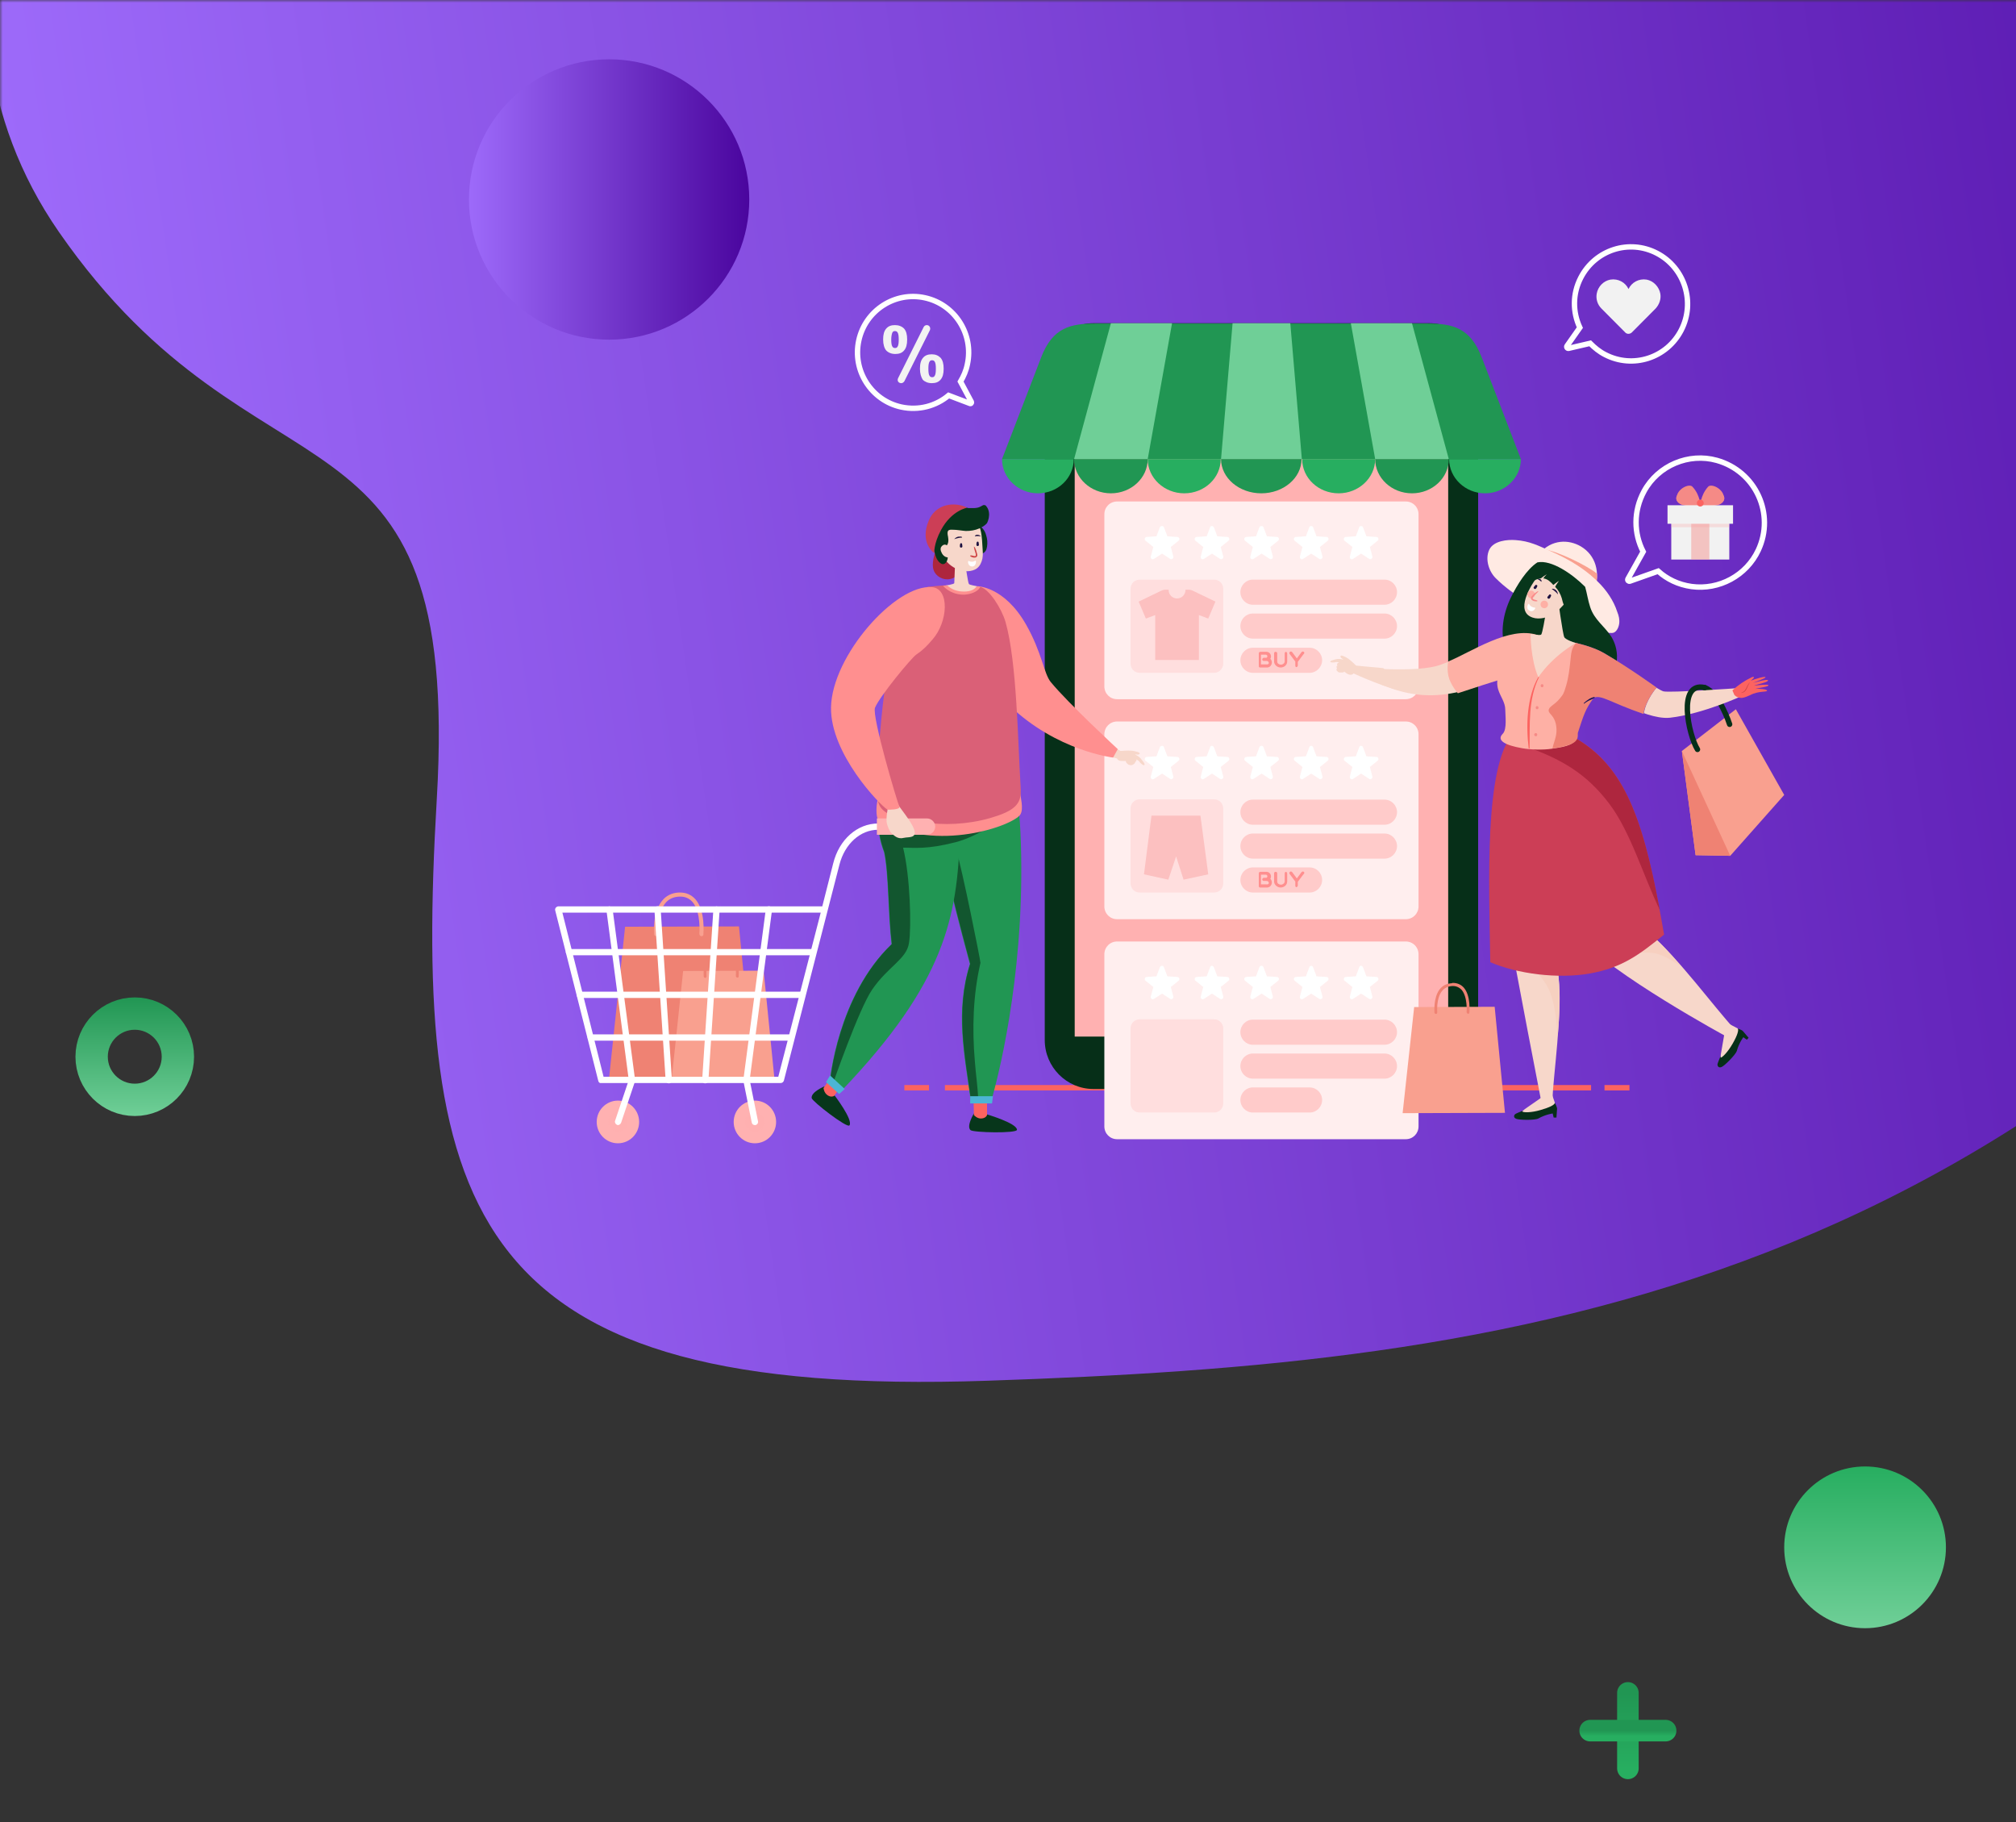 <svg width="374" height="338" viewBox="0 0 374 338" fill="none" xmlns="http://www.w3.org/2000/svg">
<rect x="0" y="0" width="374" height="338" fill="#333333" stroke="none"/>
<mask id="mask0_1_3022" style="mask-type:alpha" maskUnits="userSpaceOnUse" x="0" y="0" width="375" height="338">
<rect width="375" height="338" fill="#C4C4C4"/>
</mask>
<g mask="url(#mask0_1_3022)">
<path d="M10.932 43.026C-18.662 0.344 6.926 -51.436 23.419 -71.991C1.911 -66.369 -2.613 -80.163 151.353 -180.316C305.319 -280.469 419.182 -200.429 456.867 -147.89C487.431 -99.654 531.66 21.276 464.063 119.111C379.567 241.404 278.938 252.846 183.206 256.099C87.474 259.353 76.489 225.71 81.033 148.159C85.578 70.607 47.923 96.377 10.932 43.026Z" fill="url(#paint0_linear_1_3022)"/>
<circle cx="113" cy="37" r="26" fill="url(#paint1_linear_1_3022)"/>
<circle cx="346" cy="287" r="15" fill="url(#paint2_linear_1_3022)"/>
<circle cx="25" cy="196" r="8" stroke="url(#paint3_linear_1_3022)" stroke-width="6"/>
<path d="M302.001 314V328" stroke="url(#paint4_linear_1_3022)" stroke-width="4" stroke-miterlimit="10" stroke-linecap="round" stroke-linejoin="round"/>
<path d="M309 320.999H295" stroke="url(#paint5_linear_1_3022)" stroke-width="4" stroke-miterlimit="10" stroke-linecap="round" stroke-linejoin="round"/>
</g>
<g clip-path="url(#clip0_1_3022)">
<path d="M175.295 201.755H295.171" stroke="#FC6360" stroke-miterlimit="10"/>
<path d="M172.343 201.755H167.771" stroke="#FC6360" stroke-miterlimit="10"/>
<path d="M302.29 201.755H297.66" stroke="#FC6360" stroke-miterlimit="10"/>
<path d="M265.188 201.988H202.848C197.87 201.988 193.818 197.913 193.818 192.907V69.033C193.818 64.027 197.87 59.952 202.848 59.952H265.188C270.165 59.952 274.217 64.027 274.217 69.033V192.965C274.217 197.971 270.165 201.988 265.188 201.988Z" fill="#062F18"/>
<path d="M268.66 69.79H199.375V192.266H268.66V69.79Z" fill="#FFB1B1"/>
<path d="M240.819 65.773H227.159C226.811 65.773 226.522 65.482 226.522 65.133C226.522 64.783 226.811 64.492 227.159 64.492H240.819C241.166 64.492 241.456 64.783 241.456 65.133C241.514 65.482 241.224 65.773 240.819 65.773Z" fill="#2E87BF"/>
<path d="M234.047 200.183C235.581 200.183 236.825 198.932 236.825 197.389C236.825 195.846 235.581 194.595 234.047 194.595C232.512 194.595 231.268 195.846 231.268 197.389C231.268 198.932 232.512 200.183 234.047 200.183Z" fill="#226CAF"/>
<path d="M260.788 211.301H207.247C205.916 211.301 204.874 210.254 204.874 208.915V177.015C204.874 175.676 205.916 174.628 207.247 174.628H260.788C262.12 174.628 263.162 175.676 263.162 177.015V208.915C263.162 210.254 262.12 211.301 260.788 211.301Z" fill="#FFEEEE"/>
<path d="M215.929 179.402L216.566 181.09L218.418 181.206C218.766 181.206 218.939 181.672 218.65 181.905L217.203 183.069L217.666 184.815C217.782 185.165 217.376 185.456 217.087 185.281L215.582 184.291L214.077 185.281C213.788 185.456 213.383 185.223 213.498 184.815L213.961 183.069L212.514 181.905C212.225 181.672 212.399 181.206 212.746 181.206L214.54 181.09L215.177 179.402C215.351 179.052 215.814 179.052 215.929 179.402Z" fill="white"/>
<path d="M225.191 179.402L225.827 181.09L227.68 181.206C228.027 181.206 228.201 181.672 227.911 181.905L226.464 183.069L226.927 184.815C227.043 185.165 226.638 185.456 226.348 185.281L224.843 184.291L223.338 185.281C223.049 185.456 222.644 185.223 222.76 184.815L223.223 183.069L221.776 181.905C221.486 181.672 221.66 181.206 222.007 181.206L223.859 181.09L224.496 179.402C224.554 179.052 225.017 179.052 225.191 179.402Z" fill="white"/>
<path d="M234.394 179.402L235.031 181.09L236.883 181.206C237.23 181.206 237.404 181.672 237.114 181.905L235.667 183.069L236.13 184.815C236.246 185.165 235.841 185.456 235.552 185.281L234.047 184.291L232.542 185.281C232.252 185.456 231.847 185.223 231.963 184.815L232.426 183.069L230.979 181.905C230.689 181.672 230.863 181.206 231.21 181.206L233.005 181.09L233.641 179.402C233.757 179.052 234.278 179.052 234.394 179.402Z" fill="white"/>
<path d="M243.597 179.402L244.234 181.09L246.086 181.206C246.434 181.206 246.607 181.672 246.318 181.905L244.871 183.069L245.334 184.815C245.45 185.165 245.044 185.456 244.755 185.281L243.25 184.291L241.745 185.281C241.456 185.456 241.05 185.223 241.166 184.815L241.629 183.069L240.182 181.905C239.893 181.672 240.066 181.206 240.414 181.206L242.266 181.09L242.903 179.402C243.019 179.052 243.482 179.052 243.597 179.402Z" fill="white"/>
<path d="M252.859 179.402L253.495 181.09L255.348 181.206C255.695 181.206 255.868 181.672 255.579 181.905L254.132 183.069L254.595 184.815C254.711 185.165 254.306 185.456 254.016 185.281L252.511 184.291L251.006 185.281C250.717 185.456 250.312 185.223 250.427 184.815L250.891 183.069L249.443 181.905C249.154 181.672 249.328 181.206 249.675 181.206L251.527 181.09L252.164 179.402C252.222 179.052 252.743 179.052 252.859 179.402Z" fill="white"/>
<path d="M256.852 193.78H232.426C231.152 193.78 230.111 192.732 230.111 191.451C230.111 190.171 231.152 189.123 232.426 189.123H256.852C258.126 189.123 259.168 190.171 259.168 191.451C259.168 192.732 258.126 193.78 256.852 193.78Z" fill="#FFCBCA"/>
<path d="M256.852 200.067H232.426C231.152 200.067 230.111 199.019 230.111 197.738C230.111 196.458 231.152 195.41 232.426 195.41H256.852C258.126 195.41 259.168 196.458 259.168 197.738C259.168 199.019 258.126 200.067 256.852 200.067Z" fill="#FFCBCA"/>
<path d="M242.961 206.353H232.426C231.152 206.353 230.111 205.306 230.111 204.025C230.111 202.744 231.152 201.697 232.426 201.697H242.961C244.234 201.697 245.276 202.744 245.276 204.025C245.276 205.306 244.234 206.353 242.961 206.353Z" fill="#FFCBCA"/>
<path d="M225.248 206.353H211.414C210.488 206.353 209.736 205.597 209.736 204.665V190.753C209.736 189.821 210.488 189.065 211.414 189.065H225.248C226.175 189.065 226.927 189.821 226.927 190.753V204.665C226.927 205.597 226.175 206.353 225.248 206.353Z" fill="#FFDEDE"/>
<path d="M260.788 170.495H207.247C205.916 170.495 204.874 169.448 204.874 168.109V136.209C204.874 134.87 205.916 133.822 207.247 133.822H260.788C262.12 133.822 263.162 134.87 263.162 136.209V168.109C263.162 169.448 262.12 170.495 260.788 170.495Z" fill="#FFEEEE"/>
<path d="M215.929 138.595L216.566 140.284L218.418 140.4C218.766 140.4 218.939 140.866 218.65 141.099L217.203 142.263L217.666 144.009C217.782 144.358 217.376 144.649 217.087 144.475L215.582 143.485L214.077 144.475C213.788 144.649 213.383 144.417 213.498 144.009L213.961 142.263L212.514 141.099C212.225 140.866 212.399 140.4 212.746 140.4L214.54 140.284L215.177 138.595C215.351 138.246 215.814 138.246 215.929 138.595Z" fill="white"/>
<path d="M225.191 138.595L225.827 140.284L227.68 140.4C228.027 140.4 228.201 140.866 227.911 141.099L226.464 142.263L226.927 144.009C227.043 144.358 226.638 144.649 226.348 144.475L224.843 143.485L223.338 144.475C223.049 144.649 222.644 144.417 222.76 144.009L223.223 142.263L221.776 141.099C221.486 140.866 221.66 140.4 222.007 140.4L223.859 140.284L224.496 138.595C224.554 138.246 225.017 138.246 225.191 138.595Z" fill="white"/>
<path d="M234.394 138.595L235.031 140.284L236.883 140.4C237.23 140.4 237.404 140.866 237.114 141.099L235.667 142.263L236.13 144.009C236.246 144.358 235.841 144.649 235.552 144.475L234.047 143.485L232.542 144.475C232.252 144.649 231.847 144.417 231.963 144.009L232.426 142.263L230.979 141.099C230.689 140.866 230.863 140.4 231.21 140.4L233.005 140.284L233.641 138.595C233.757 138.246 234.278 138.246 234.394 138.595Z" fill="white"/>
<path d="M243.597 138.595L244.234 140.284L246.086 140.4C246.434 140.4 246.607 140.866 246.318 141.099L244.871 142.263L245.334 144.009C245.45 144.358 245.044 144.649 244.755 144.475L243.25 143.485L241.745 144.475C241.456 144.649 241.05 144.417 241.166 144.009L241.629 142.263L240.182 141.099C239.893 140.866 240.066 140.4 240.414 140.4L242.266 140.284L242.903 138.595C243.019 138.246 243.482 138.246 243.597 138.595Z" fill="white"/>
<path d="M252.859 138.595L253.495 140.284L255.348 140.4C255.695 140.4 255.868 140.866 255.579 141.099L254.132 142.263L254.595 144.009C254.711 144.358 254.306 144.649 254.016 144.475L252.511 143.485L251.006 144.475C250.717 144.649 250.312 144.417 250.427 144.009L250.891 142.263L249.443 141.099C249.154 140.866 249.328 140.4 249.675 140.4L251.527 140.284L252.164 138.595C252.222 138.246 252.743 138.246 252.859 138.595Z" fill="white"/>
<path d="M256.852 152.974H232.426C231.152 152.974 230.111 151.926 230.111 150.645C230.111 149.365 231.152 148.317 232.426 148.317H256.852C258.126 148.317 259.168 149.365 259.168 150.645C259.168 151.926 258.126 152.974 256.852 152.974Z" fill="#FFCBCA"/>
<path d="M256.852 159.26H232.426C231.152 159.26 230.111 158.213 230.111 156.932C230.111 155.651 231.152 154.604 232.426 154.604H256.852C258.126 154.604 259.168 155.651 259.168 156.932C259.168 158.213 258.126 159.26 256.852 159.26Z" fill="#FFCBCA"/>
<path d="M242.961 165.547H232.426C231.152 165.547 230.111 164.499 230.111 163.219C230.111 161.938 231.152 160.89 232.426 160.89H242.961C244.234 160.89 245.276 161.938 245.276 163.219C245.276 164.499 244.234 165.547 242.961 165.547Z" fill="#FFCBCA"/>
<path d="M225.248 165.547H211.414C210.488 165.547 209.736 164.791 209.736 163.859V149.947C209.736 149.015 210.488 148.259 211.414 148.259H225.248C226.175 148.259 226.927 149.015 226.927 149.947V163.859C226.927 164.791 226.175 165.547 225.248 165.547Z" fill="#FFDEDE"/>
<path d="M224.149 162.171L222.702 151.286H213.614L212.225 162.171L216.74 163.161L218.187 158.853L219.576 163.161L224.149 162.171Z" fill="#FCC0C0"/>
<path d="M235.031 164.618H233.757C233.641 164.618 233.584 164.56 233.526 164.444C233.526 164.385 233.526 164.385 233.526 164.327V161.999C233.526 161.824 233.641 161.708 233.815 161.708H234.973C235.609 161.708 236.015 162.464 235.667 162.988C235.667 162.988 235.667 162.988 235.609 163.047C235.609 163.047 235.609 163.047 235.667 162.988C236.246 163.57 235.899 164.618 235.031 164.618ZM235.32 163.57C235.204 163.396 235.031 163.396 234.915 163.396H234.452C234.278 163.396 234.162 163.279 234.162 163.105C234.162 162.988 234.278 162.872 234.394 162.814H234.799H234.857C235.204 162.814 235.204 162.29 234.857 162.232H233.931V164.036H234.973C235.32 164.094 235.494 163.803 235.32 163.57ZM234.857 163.396C234.915 163.396 234.915 163.396 234.857 163.396C234.915 163.396 234.915 163.396 234.857 163.396ZM234.973 163.396C235.146 163.396 235.32 163.338 235.436 163.221C235.32 163.338 235.146 163.396 234.973 163.396ZM234.973 162.872C235.031 162.872 235.031 162.872 235.031 162.872C235.031 162.872 235.031 162.872 234.973 162.872ZM235.494 163.105C235.494 163.163 235.494 163.163 235.494 163.105C235.494 163.163 235.494 163.163 235.494 163.105Z" fill="#FF8F8F"/>
<path d="M238.793 161.996V163.51C238.793 164.15 238.214 164.616 237.577 164.616C236.941 164.616 236.362 164.092 236.362 163.51V161.996C236.362 161.822 236.478 161.705 236.651 161.705C236.825 161.705 236.941 161.822 236.941 161.996V163.51C236.941 163.859 237.288 164.092 237.635 164.092C237.983 164.092 238.33 163.801 238.33 163.51V161.996C238.33 161.822 238.446 161.705 238.619 161.705C238.677 161.764 238.793 161.88 238.793 161.996Z" fill="#FF8F8F"/>
<path d="M241.803 162.171L240.761 163.568V164.267C240.761 164.383 240.645 164.499 240.53 164.558C240.414 164.558 240.298 164.441 240.298 164.267V163.452V163.51L239.256 162.113C239.198 162.055 239.198 161.996 239.198 161.938C239.198 161.764 239.314 161.647 239.488 161.647C239.603 161.647 239.661 161.705 239.719 161.764L240.587 162.928L241.456 161.764C241.514 161.705 241.571 161.647 241.687 161.647C241.861 161.647 241.977 161.764 241.977 161.938C241.861 162.113 241.861 162.171 241.803 162.171ZM240.298 163.335L240.24 163.393C240.298 163.393 240.298 163.393 240.298 163.335C240.298 163.393 240.298 163.393 240.24 163.393C240.298 163.393 240.298 163.393 240.298 163.335C240.298 163.393 240.298 163.393 240.298 163.335C240.298 163.393 240.298 163.393 240.298 163.335C240.298 163.393 240.298 163.393 240.298 163.335C240.298 163.393 240.298 163.393 240.298 163.335C240.298 163.393 240.298 163.393 240.298 163.335C240.298 163.393 240.298 163.393 240.298 163.335C240.298 163.393 240.298 163.393 240.298 163.335C240.298 163.393 240.298 163.393 240.298 163.335C240.298 163.393 240.298 163.393 240.298 163.335C240.298 163.393 240.298 163.393 240.298 163.335C240.298 163.393 240.298 163.393 240.298 163.335C240.298 163.393 240.298 163.393 240.298 163.335C240.298 163.393 240.298 163.335 240.298 163.335ZM240.761 163.452C240.819 163.452 240.819 163.452 240.761 163.452C240.819 163.452 240.819 163.452 240.761 163.452C240.819 163.452 240.819 163.452 240.761 163.452Z" fill="#FF8F8F"/>
<path d="M260.788 129.689H207.247C205.916 129.689 204.874 128.641 204.874 127.302V95.403C204.874 94.064 205.916 93.016 207.247 93.016H260.788C262.12 93.016 263.162 94.064 263.162 95.403V127.302C263.162 128.641 262.12 129.689 260.788 129.689Z" fill="#FFEEEE"/>
<path d="M215.929 97.789L216.566 99.477L218.418 99.594C218.766 99.594 218.939 100.06 218.65 100.292L217.203 101.457L217.666 103.203C217.782 103.552 217.376 103.843 217.087 103.669L215.582 102.679L214.077 103.669C213.788 103.843 213.383 103.61 213.498 103.203L213.961 101.457L212.514 100.292C212.225 100.06 212.399 99.594 212.746 99.594L214.54 99.477L215.177 97.789C215.351 97.498 215.814 97.498 215.929 97.789Z" fill="white"/>
<path d="M225.191 97.789L225.827 99.477L227.68 99.594C228.027 99.594 228.201 100.06 227.911 100.292L226.464 101.457L226.927 103.203C227.043 103.552 226.638 103.843 226.348 103.669L224.843 102.679L223.338 103.669C223.049 103.843 222.644 103.61 222.76 103.203L223.223 101.457L221.776 100.292C221.486 100.06 221.66 99.594 222.007 99.594L223.859 99.477L224.496 97.789C224.554 97.498 225.017 97.498 225.191 97.789Z" fill="white"/>
<path d="M234.394 97.789L235.031 99.477L236.883 99.594C237.23 99.594 237.404 100.06 237.114 100.292L235.667 101.457L236.13 103.203C236.246 103.552 235.841 103.843 235.552 103.669L234.047 102.679L232.542 103.669C232.252 103.843 231.847 103.61 231.963 103.203L232.426 101.457L230.979 100.292C230.689 100.06 230.863 99.594 231.21 99.594L233.005 99.477L233.641 97.789C233.757 97.498 234.278 97.498 234.394 97.789Z" fill="white"/>
<path d="M243.597 97.789L244.234 99.477L246.086 99.594C246.434 99.594 246.607 100.06 246.318 100.292L244.871 101.457L245.334 103.203C245.45 103.552 245.044 103.843 244.755 103.669L243.25 102.679L241.745 103.669C241.456 103.843 241.05 103.61 241.166 103.203L241.629 101.457L240.182 100.292C239.893 100.06 240.066 99.594 240.414 99.594L242.266 99.477L242.903 97.789C243.018 97.498 243.482 97.498 243.597 97.789Z" fill="white"/>
<path d="M252.859 97.789L253.495 99.477L255.348 99.594C255.695 99.594 255.868 100.06 255.579 100.292L254.132 101.457L254.595 103.203C254.711 103.552 254.306 103.843 254.016 103.669L252.511 102.679L251.006 103.669C250.717 103.843 250.312 103.61 250.427 103.203L250.891 101.457L249.443 100.292C249.154 100.06 249.328 99.594 249.675 99.594L251.527 99.477L252.164 97.789C252.222 97.498 252.743 97.498 252.859 97.789Z" fill="white"/>
<path d="M256.852 112.167H232.426C231.152 112.167 230.111 111.12 230.111 109.839C230.111 108.558 231.152 107.51 232.426 107.51H256.852C258.126 107.51 259.168 108.558 259.168 109.839C259.168 111.12 258.126 112.167 256.852 112.167Z" fill="#FFCBCA"/>
<path d="M256.852 118.454H232.426C231.152 118.454 230.111 117.406 230.111 116.126C230.111 114.845 231.152 113.797 232.426 113.797H256.852C258.126 113.797 259.168 114.845 259.168 116.126C259.168 117.406 258.126 118.454 256.852 118.454Z" fill="#FFCBCA"/>
<path d="M242.961 124.799H232.426C231.152 124.799 230.111 123.751 230.111 122.471C230.111 121.19 231.152 120.142 232.426 120.142H242.961C244.234 120.142 245.276 121.19 245.276 122.471C245.276 123.693 244.234 124.799 242.961 124.799Z" fill="#FFCBCA"/>
<path d="M235.031 123.812H233.757C233.641 123.812 233.584 123.754 233.526 123.637C233.526 123.579 233.526 123.579 233.526 123.521V121.193C233.526 121.018 233.641 120.901 233.815 120.901H234.973C235.609 120.901 236.015 121.658 235.667 122.182C235.667 122.182 235.667 122.182 235.609 122.24C235.609 122.24 235.609 122.24 235.667 122.182C236.246 122.764 235.899 123.812 235.031 123.812ZM235.32 122.764C235.204 122.59 235.031 122.59 234.915 122.59H234.452C234.278 122.59 234.162 122.473 234.162 122.299C234.162 122.182 234.278 122.066 234.394 122.008H234.799H234.857C235.204 122.008 235.204 121.484 234.857 121.425H233.931V123.23H234.973C235.32 123.288 235.494 122.997 235.32 122.764ZM234.857 122.59C234.915 122.59 234.915 122.59 234.857 122.59C234.915 122.59 234.915 122.59 234.857 122.59ZM234.973 122.59C235.146 122.59 235.32 122.531 235.436 122.415C235.32 122.531 235.146 122.59 234.973 122.59ZM234.973 122.066C235.031 122.066 235.031 122.066 235.031 122.066C235.031 122.066 235.031 122.066 234.973 122.066Z" fill="#FF8F8F"/>
<path d="M238.793 121.19V122.704C238.793 123.344 238.214 123.81 237.577 123.81C236.941 123.81 236.362 123.286 236.362 122.704V121.19C236.362 121.016 236.478 120.899 236.651 120.899C236.825 120.899 236.941 121.016 236.941 121.19V122.704C236.941 123.053 237.288 123.286 237.635 123.286C237.983 123.286 238.33 122.995 238.33 122.704V121.19C238.33 121.016 238.446 120.899 238.619 120.899C238.677 120.957 238.793 121.074 238.793 121.19Z" fill="#FF8F8F"/>
<path d="M241.803 121.365L240.761 122.762V123.46C240.761 123.577 240.645 123.693 240.53 123.751C240.414 123.751 240.298 123.635 240.298 123.46V122.645V122.704L239.256 121.307C239.198 121.248 239.198 121.19 239.198 121.132C239.198 120.957 239.314 120.841 239.488 120.841C239.603 120.841 239.661 120.899 239.719 120.957L240.587 122.122L241.456 120.957C241.514 120.899 241.571 120.841 241.687 120.841C241.861 120.841 241.977 120.957 241.977 121.132C241.861 121.307 241.861 121.365 241.803 121.365ZM240.298 122.587L240.24 122.645C240.298 122.645 240.298 122.645 240.298 122.587C240.298 122.645 240.298 122.645 240.24 122.645C240.298 122.645 240.298 122.645 240.298 122.587ZM240.298 122.529C240.298 122.529 240.298 122.587 240.298 122.529C240.298 122.587 240.298 122.529 240.298 122.529ZM240.761 122.529C240.761 122.529 240.761 122.587 240.761 122.529C240.761 122.587 240.761 122.529 240.761 122.529ZM240.761 122.587C240.761 122.645 240.761 122.645 240.761 122.587C240.761 122.645 240.761 122.645 240.761 122.587ZM240.761 122.645C240.819 122.645 240.819 122.645 240.761 122.645C240.819 122.645 240.819 122.645 240.761 122.645C240.819 122.645 240.819 122.645 240.761 122.645ZM240.819 122.645C240.819 122.645 240.819 122.704 240.819 122.645C240.819 122.704 240.819 122.704 240.819 122.645Z" fill="#FF8F8F"/>
<path d="M225.248 124.799H211.414C210.488 124.799 209.736 124.043 209.736 123.111V109.199C209.736 108.267 210.488 107.51 211.414 107.51H225.248C226.175 107.51 226.927 108.267 226.927 109.199V123.111C226.927 123.984 226.175 124.799 225.248 124.799Z" fill="#FFDEDE"/>
<path d="M221.254 109.548C221.023 109.431 220.733 109.373 220.444 109.373H219.923C219.923 109.373 219.923 109.373 219.923 109.431C219.923 110.305 219.229 111.003 218.36 111.003C217.492 111.003 216.797 110.305 216.797 109.431C216.797 109.431 216.797 109.431 216.797 109.373H216.277C215.987 109.373 215.698 109.431 215.466 109.548L211.241 111.585L212.572 114.729L214.309 114.088V122.413H222.412V114.088L224.149 114.729L225.48 111.585L221.254 109.548Z" fill="#FCC0C0"/>
<path d="M274.912 66.358C272.77 60.711 269.413 60.013 264.782 60.013H203.253C198.622 60.013 195.265 60.711 193.124 66.358L185.888 85.16H282.147L274.912 66.358Z" fill="#219653"/>
<path d="M206.089 59.952L199.259 85.157H212.919L217.434 59.952H206.089Z" fill="#6FCF97"/>
<path d="M261.946 59.952H250.601L255.116 85.157H268.776L261.946 59.952Z" fill="#6FCF97"/>
<path d="M239.372 59.952H228.664L226.522 85.157H241.514L239.372 59.952Z" fill="#6FCF97"/>
<path d="M199.259 85.157C199.259 88.65 202.327 91.502 206.089 91.502C209.852 91.502 212.919 88.65 212.919 85.157H199.259Z" fill="#219653"/>
<path d="M226.522 85.157C226.522 88.65 229.879 91.502 233.989 91.502C238.099 91.502 241.456 88.65 241.456 85.157H226.522Z" fill="#219653"/>
<path d="M268.776 85.157C268.776 88.65 265.708 91.502 261.946 91.502C258.184 91.502 255.116 88.65 255.116 85.157H268.776Z" fill="#219653"/>
<path d="M212.919 85.157C212.919 88.65 215.987 91.502 219.692 91.502C223.454 91.502 226.464 88.65 226.464 85.157H212.919Z" fill="#27AE60"/>
<path d="M185.888 85.157C185.888 88.65 188.898 91.502 192.545 91.502C196.249 91.502 199.201 88.65 199.201 85.157H185.888Z" fill="#27AE60"/>
<path d="M255.116 85.157C255.116 88.65 252.048 91.502 248.344 91.502C244.581 91.502 241.571 88.65 241.571 85.157H255.116Z" fill="#27AE60"/>
<path d="M282.147 85.157C282.147 88.65 279.137 91.502 275.491 91.502C271.844 91.502 268.834 88.65 268.834 85.157H282.147Z" fill="#27AE60"/>
<path d="M307.384 46.971C302.232 44.293 295.923 46.33 293.26 51.511C291.697 54.538 291.755 57.914 293.087 60.767L290.713 64.143C290.54 64.376 290.771 64.667 291.003 64.609L294.997 63.677C295.807 64.492 296.733 65.249 297.775 65.773C302.927 68.451 309.236 66.413 311.899 61.233C314.561 56.052 312.535 49.648 307.384 46.971Z" stroke="white" stroke-miterlimit="10"/>
<path d="M308.02 54.48C307.789 53.199 306.747 52.093 305.474 51.861C304.026 51.628 302.695 52.384 302.116 53.607C301.537 52.384 300.206 51.628 298.759 51.861C297.486 52.093 296.444 53.141 296.212 54.48C296.039 55.528 296.386 56.517 297.08 57.216L301.537 61.698C301.827 61.989 302.348 61.989 302.695 61.698L307.152 57.216C307.789 56.517 308.194 55.528 308.02 54.48Z" fill="#F2F2F2"/>
<path d="M318.497 85.39C313.288 83.935 307.615 86.322 305.011 91.095C302.985 94.82 303.101 98.954 304.837 102.33L302.001 107.394C301.885 107.627 302.117 107.86 302.348 107.802L307.615 105.939C309.236 107.394 311.32 108.442 313.809 108.791C318.903 109.49 323.996 106.754 326.196 102.039C329.321 95.344 325.733 87.428 318.497 85.39Z" stroke="white" stroke-miterlimit="10"/>
<path d="M320.813 97.032H310.046V103.785H320.813V97.032Z" fill="#F2F2F2"/>
<path opacity="0.45" d="M317.108 97.032H313.751V103.785H317.108V97.032Z" fill="#F58A86"/>
<path opacity="0.25" d="M320.813 97.032H310.046V97.789H320.813V97.032Z" fill="#FC9F9F"/>
<path d="M315.429 93.947C315.429 93.947 312.593 93.889 311.841 93.54C311.088 93.191 310.799 92.55 311.088 91.968C311.378 90.571 313.404 89.64 313.982 90.28C315.545 91.968 315.429 93.947 315.429 93.947Z" fill="#F58A86"/>
<path d="M315.429 93.947C315.429 93.947 312.593 93.889 311.841 93.54C311.088 93.191 310.799 92.55 311.088 91.968C311.32 91.386 311.956 91.153 312.767 91.502C313.519 91.852 315.429 93.947 315.429 93.947Z" fill="#F58A86"/>
<path d="M315.429 93.947C315.429 93.947 318.266 93.889 319.018 93.54C319.771 93.191 320.06 92.55 319.771 91.968C319.481 90.571 317.455 89.64 316.877 90.28C315.372 91.968 315.429 93.947 315.429 93.947Z" fill="#F58A86"/>
<path d="M315.429 93.947C315.429 93.947 318.266 93.889 319.018 93.54C319.771 93.191 320.06 92.55 319.771 91.968C319.539 91.386 318.902 91.153 318.092 91.502C317.397 91.852 315.429 93.947 315.429 93.947Z" fill="#F58A86"/>
<path d="M321.507 93.714H309.352V97.149H321.507V93.714Z" fill="#F2F2F2"/>
<path d="M315.429 93.947C315.781 93.947 316.066 93.661 316.066 93.307C316.066 92.953 315.781 92.667 315.429 92.667C315.078 92.667 314.793 92.953 314.793 93.307C314.793 93.661 315.078 93.947 315.429 93.947Z" fill="#FC6360"/>
<path d="M180.216 74.563L178.19 70.779C178.768 69.79 179.232 68.742 179.463 67.578C180.679 61.989 177.148 56.459 171.591 55.237C166.034 54.014 160.535 57.565 159.32 63.154C158.104 68.742 161.635 74.272 167.192 75.494C170.433 76.193 173.617 75.32 175.99 73.341L179.984 74.854C180.1 74.912 180.273 74.737 180.216 74.563Z" stroke="white" stroke-miterlimit="10"/>
<path d="M163.835 62.979C163.835 62.047 164.008 61.407 164.414 60.941C164.819 60.476 165.34 60.301 166.034 60.301C166.729 60.301 167.308 60.534 167.713 60.941C168.118 61.407 168.292 62.047 168.292 62.979C168.292 63.91 168.118 64.55 167.713 65.016C167.308 65.482 166.787 65.656 166.092 65.656C165.398 65.656 164.819 65.424 164.414 65.016C164.066 64.609 163.835 63.91 163.835 62.979ZM165.34 62.979C165.34 63.619 165.398 64.085 165.571 64.318C165.687 64.492 165.861 64.55 166.034 64.55C166.266 64.55 166.382 64.492 166.497 64.318C166.671 64.085 166.729 63.619 166.729 62.979C166.729 62.339 166.671 61.873 166.497 61.64C166.382 61.465 166.208 61.407 166.034 61.407C165.803 61.407 165.687 61.465 165.571 61.64C165.455 61.873 165.34 62.339 165.34 62.979ZM167.192 71.07C166.671 71.07 166.382 70.605 166.613 70.139L171.359 60.65C171.475 60.417 171.707 60.301 171.938 60.301C172.401 60.301 172.691 60.767 172.517 61.233L167.771 70.721C167.597 70.954 167.423 71.07 167.192 71.07ZM170.665 68.392C170.665 67.461 170.839 66.821 171.244 66.355C171.649 65.889 172.17 65.715 172.864 65.715C173.559 65.715 174.08 65.948 174.485 66.355C174.89 66.821 175.064 67.461 175.064 68.392C175.064 69.324 174.89 69.964 174.485 70.43C174.08 70.896 173.559 71.07 172.864 71.07C172.17 71.07 171.591 70.837 171.186 70.43C170.896 69.964 170.665 69.324 170.665 68.392ZM172.228 68.392C172.228 69.033 172.286 69.499 172.459 69.731C172.575 69.906 172.749 69.964 172.922 69.964C173.154 69.964 173.27 69.906 173.385 69.731C173.559 69.499 173.617 69.033 173.617 68.392C173.617 67.752 173.559 67.287 173.385 67.054C173.27 66.879 173.096 66.821 172.922 66.821C172.691 66.821 172.575 66.879 172.459 67.054C172.286 67.287 172.228 67.752 172.228 68.392Z" fill="#F2F2F2"/>
<path d="M183.11 206.703C183.11 206.703 188.666 208.333 188.666 209.555C188.666 210.254 180.505 210.079 180.042 209.613C179.232 208.857 180.679 206.528 180.679 206.528L183.11 206.703Z" fill="#07361B"/>
<path d="M183.11 203.268V206.819C183.11 206.819 182.936 207.401 182.068 207.46C181.257 207.518 180.679 206.819 180.679 206.819L180.563 202.395" fill="#FC6360"/>
<path d="M178.942 140.866C178.711 141.215 173.733 141.622 175.932 162.346C176.222 164.965 178.074 171.892 179.926 178.819C177.148 187.609 178.942 195.759 180.042 203.909C181.489 204.083 183.92 204.025 183.978 203.909C185.772 197.622 190.403 177.888 189.303 154.254C188.84 145.115 187.046 138.072 187.046 138.072" fill="#219653"/>
<path d="M177.206 156.874L175.701 159.377C175.759 160.308 175.874 161.24 175.99 162.287C176.28 164.907 178.132 171.834 179.984 178.761C177.206 187.551 179 195.701 180.1 203.85C180.505 203.909 180.968 203.909 181.489 203.909C181.373 201.58 181.026 199.194 180.852 196.865C180.331 190.811 180.505 184.582 181.894 178.587C181.836 177.888 178.653 161.822 177.206 156.874Z" fill="#12562F"/>
<path d="M179.984 203.327H184.21L184.036 204.665H179.984V203.327Z" fill="#4CB5D5"/>
<path d="M154.805 203.152C154.805 203.152 158.336 207.751 157.583 208.74C157.178 209.322 150.695 204.316 150.579 203.676C150.406 202.57 152.895 201.522 152.895 201.522L154.805 203.152Z" fill="#07361B"/>
<path d="M156.831 200.416L154.747 203.268C154.747 203.268 154.226 203.618 153.532 203.152C152.837 202.686 152.779 201.813 152.779 201.813L155.326 198.146" fill="#FC6360"/>
<path d="M165.745 142.437C165.571 142.67 160.709 149.423 164.008 158.096C164.877 162.113 164.703 169.389 165.398 175.152C155.326 184.699 153.937 200.591 153.937 200.591C153.937 200.591 155.152 202.104 156.31 202.104C175.238 182.254 177.611 170.146 178.074 154.836C178.363 145.639 178.305 138.654 178.305 138.654" fill="#219653"/>
<path d="M153.995 200.591L154.458 201.173C154.458 201.173 159.32 187.144 161.809 183.535C164.761 179.227 168.234 177.888 168.639 174.861C169.102 171.892 168.87 162.637 167.539 157.223C169.739 157.223 171.938 157.572 177.206 156.233C181.373 155.186 187.046 151.402 186.467 150.762C186.004 150.296 172.633 144.708 166.96 142.03L165.803 142.379C165.629 142.612 160.767 149.365 164.066 158.038C164.934 162.055 164.761 169.331 165.455 175.094C155.384 184.757 153.995 200.591 153.995 200.591Z" fill="#12562F"/>
<path d="M153.995 199.484L156.715 201.988L155.673 202.919L153.242 200.707L153.995 199.484Z" fill="#4CB5D5"/>
<path d="M173.675 101.864C173.443 102.446 173.27 103.086 173.154 103.727C173.038 104.425 172.98 105.124 173.212 105.764C173.617 106.928 175.006 107.685 176.28 107.394C177.495 107.161 178.479 106.055 178.711 104.775C178.827 104.076 178.769 103.319 178.653 102.563C178.537 101.864 178.479 101.165 178.363 100.467" fill="#AE263E"/>
<path d="M181.084 97.323C181.547 97.382 181.952 97.673 182.299 98.022C182.589 98.371 182.82 98.779 182.936 99.245C183.168 99.943 183.226 100.7 183.11 101.398C183.052 101.689 182.994 101.98 182.82 102.213C182.589 102.563 182.184 102.737 181.836 102.795C181.431 102.854 181.026 102.795 180.679 102.679" fill="#07361B"/>
<path d="M182.299 101.98C182.357 102.679 182.357 103.436 182.126 104.076C181.894 104.775 181.489 105.357 180.852 105.648C178.711 106.637 175.585 105.066 174.89 102.854C174.369 101.224 174.022 99.245 174.89 97.673C175.701 96.101 177.9 95.053 179.637 95.635C182.299 96.567 182.126 99.71 182.299 101.98Z" fill="#F7D7CA"/>
<path d="M179.116 104.833C179.116 104.833 179.579 108.151 179.753 108.326C179.868 108.5 181.258 108.733 181.258 108.733C181.258 108.733 180.679 110.13 178.653 110.13C176.743 110.13 175.296 108.617 175.296 108.617C175.296 108.617 177.032 108.384 177.032 108.151C177.032 107.918 177.206 103.901 177.206 103.901" fill="#F7D7CA"/>
<path d="M183.457 94.995C183.399 94.646 183.283 94.297 183.052 94.005C182.994 93.947 182.936 93.831 182.878 93.773C182.705 93.656 182.473 93.656 182.357 93.714C181.605 94.122 181.489 94.297 179.637 94.238C178.537 93.889 176.511 93.773 175.411 94.18C174.717 94.471 174.138 94.937 173.733 95.577C173.501 95.868 173.385 96.218 173.328 96.567C173.212 96.974 172.98 97.149 172.807 97.498C171.765 99.303 172.691 100.933 173.443 102.621C173.617 103.552 174.08 104.251 174.601 104.542C175.353 104.949 175.817 103.96 175.817 103.436C175.817 103.261 175.759 103.086 175.759 102.854C175.643 102.33 175.527 101.864 175.411 101.34C175.469 101.34 175.469 101.282 175.527 101.282C175.99 100.874 175.99 100.176 175.874 99.536C175.817 99.245 175.701 98.779 175.874 98.488C176.048 98.197 176.453 98.255 176.743 98.255C177.553 98.255 178.363 98.43 179.174 98.488C180.042 98.488 180.852 98.371 181.663 98.022C182.184 97.789 182.705 97.498 183.11 97.032C183.399 96.45 183.573 95.694 183.457 94.995Z" fill="#07361B"/>
<path d="M175.701 101.34C175.701 101.224 175.585 101.049 175.469 101.049C175.122 100.933 174.775 101.166 174.601 101.457C174.427 101.748 174.485 102.155 174.659 102.446C174.832 102.912 175.296 103.378 175.816 103.378C176.048 103.378 176.164 103.203 176.28 102.97" fill="#F7D7CA"/>
<path d="M179.405 94.18C179.405 94.18 176.569 94.646 174.601 98.255C173.154 100.933 173.328 102.621 173.328 102.621C173.328 102.621 170.491 100.7 172.344 96.45C174.022 92.783 178.074 93.365 179.405 94.18Z" fill="#CC3E56"/>
<path d="M178.132 100.874C178.074 101.049 178.074 101.166 178.074 101.34C178.074 101.689 178.595 101.631 178.537 101.282C178.537 101.166 178.479 100.991 178.479 100.874C178.421 100.7 178.19 100.7 178.132 100.874Z" fill="#1E1240"/>
<path d="M181.2 100.583C181.142 100.758 181.142 100.874 181.142 101.049C181.142 101.398 181.663 101.34 181.605 100.991C181.605 100.874 181.547 100.7 181.547 100.583C181.489 100.409 181.258 100.409 181.2 100.583Z" fill="#1E1240"/>
<path d="M178.016 99.535C177.437 99.477 177.032 100.001 177.032 100.001C177.032 100.001 177.784 99.71 178.479 99.71C178.479 99.477 178.19 99.535 178.016 99.535Z" fill="#1E1240"/>
<path d="M181.257 99.186C181.142 99.186 180.91 99.245 180.852 99.477C181.373 99.361 181.952 99.477 181.952 99.477C181.952 99.477 181.778 99.186 181.257 99.186Z" fill="#1E1240"/>
<path d="M180.679 101.457C180.737 101.748 180.794 102.097 180.91 102.388C180.968 102.563 181.026 102.679 181.026 102.854C181.026 103.086 181.026 103.145 180.852 103.145C180.563 103.145 180.331 102.97 180.042 103.028C179.984 103.028 179.984 103.086 179.984 103.145C180.216 103.378 180.852 103.552 181.142 103.319C181.373 103.145 181.315 102.912 181.258 102.679C181.142 102.213 181.026 101.806 180.794 101.457C180.679 101.34 180.621 101.398 180.679 101.457Z" fill="#CE4545"/>
<path d="M181.026 104.018C180.852 103.96 180.737 104.193 180.331 104.193C179.753 104.193 179.753 103.96 179.637 104.076C179.521 104.134 179.579 105.007 180.274 105.066C181.142 105.124 181.084 104.018 181.026 104.018Z" fill="white"/>
<path d="M207.247 140.691C207.421 141.331 208.52 141.099 208.868 141.157C208.81 141.215 208.983 141.564 209.099 141.622C209.273 141.797 209.446 141.914 209.736 141.914C209.91 141.972 210.141 141.855 210.315 141.739C210.488 141.622 210.604 141.448 210.662 141.273C210.662 141.157 210.951 141.215 210.778 140.866C210.836 140.866 211.299 141.099 211.415 141.331C211.472 141.448 212.051 142.03 212.283 141.914C212.514 141.797 212.051 141.215 211.762 140.866C211.53 140.516 211.067 140.167 210.546 139.934C210.778 139.876 211.183 140.109 211.415 139.818C211.646 139.527 210.43 139.294 209.91 139.236C209.099 139.178 207.884 139.294 207.884 139.294L204.932 137.606C204.932 137.606 203.137 139.643 203.311 139.643C203.485 139.701 207.247 140.691 207.247 140.691Z" fill="#F7D7CA"/>
<path d="M181.315 108.733C181.315 108.733 186.293 108.733 190.345 115.835C193.297 121.016 193.644 124.916 194.918 126.488C198.159 130.446 207.363 138.945 207.363 138.945L206.494 140.516C206.494 140.516 196.018 139.294 187.277 130.853C181.663 125.381 179.29 118.687 179.29 118.687" fill="#FF8F8F"/>
<path d="M178.942 110.479C178.942 110.479 187.625 139.76 189.245 146.92C189.303 147.793 189.94 150.005 189.303 151.053C188.088 153.09 173.906 158.271 162.966 152.159C162.446 151.46 162.503 149.19 162.966 147.793C162.966 145.29 177.148 109.955 178.942 110.479Z" fill="#FF8F8F"/>
<path d="M178.132 110.072C178.132 110.072 180.678 109.839 181.836 108.849C183.515 109.257 185.772 112.808 186.525 115.311C188.666 122.704 188.84 137.955 189.303 145.173C189.361 146.338 189.534 147.676 188.956 148.724C188.029 150.471 185.367 151.227 183.63 151.751C179.521 152.915 175.064 153.148 170.838 152.45C168.755 152.1 166.439 151.926 164.587 150.82C162.214 149.423 162.85 147.385 162.793 144.999C162.793 142.496 162.85 141.797 163.024 139.294C163.487 131.785 164.471 124.275 165.918 116.941C165.976 116.592 166.034 116.242 166.15 115.835C166.671 114.787 172.054 108.849 172.054 108.849C172.054 108.849 173.675 108.675 175.353 108.558C176.337 109.315 177.321 109.839 178.132 110.072Z" fill="#DA6077"/>
<path d="M178.826 110.305C177.437 110.305 176.048 109.839 174.948 108.675L175.701 108.558C176.569 109.373 177.611 109.723 178.826 109.723C178.826 109.723 178.826 109.723 178.884 109.723C179.926 109.723 180.737 109.432 181.2 108.733L181.836 108.908C181.373 109.781 180.042 110.246 178.826 110.305C178.826 110.246 178.826 110.305 178.826 110.305Z" fill="#FF8F8F"/>
<path d="M115.966 171.892L113.014 199.776L139.813 199.659L137.093 171.834L115.966 171.892Z" fill="#EF8273"/>
<path d="M126.153 165.547C127.311 165.547 128.237 165.955 128.989 166.77C130.899 168.924 130.494 173.115 130.494 173.289C130.494 173.522 130.321 173.697 130.089 173.639C129.858 173.639 129.742 173.406 129.742 173.173C129.742 173.115 130.089 169.215 128.468 167.294C127.832 166.595 127.021 166.246 125.979 166.304C124.88 166.362 124.011 166.77 123.375 167.585C121.812 169.564 122.101 173.115 122.101 173.173C122.101 173.406 121.986 173.581 121.754 173.639C121.58 173.639 121.349 173.522 121.349 173.289C121.349 173.115 121.002 169.331 122.796 167.119C123.548 166.129 124.648 165.606 125.922 165.547C125.979 165.547 126.095 165.547 126.153 165.547Z" fill="#F9A08F"/>
<path d="M126.732 180.1L124.648 199.776L143.634 199.717L141.666 180.042L126.732 180.1Z" fill="#F9A08F"/>
<path d="M133.967 175.618C134.778 175.618 135.472 175.909 135.993 176.491C137.325 178.005 137.035 180.973 137.035 181.09C137.035 181.264 136.919 181.381 136.746 181.323C136.63 181.323 136.514 181.148 136.514 181.032C136.514 181.032 136.746 178.237 135.588 176.899C135.125 176.433 134.546 176.142 133.794 176.2C133.041 176.258 132.405 176.549 131.941 177.131C130.842 178.528 131.073 181.032 131.073 181.09C131.073 181.264 130.957 181.381 130.842 181.381C130.726 181.381 130.552 181.264 130.552 181.148C130.552 181.032 130.321 178.354 131.536 176.782C132.115 176.084 132.81 175.734 133.794 175.676C133.852 175.618 133.909 175.618 133.967 175.618Z" fill="#EF8273"/>
<path d="M140.045 212.058C142.219 212.058 143.981 210.286 143.981 208.1C143.981 205.914 142.219 204.141 140.045 204.141C137.871 204.141 136.109 205.914 136.109 208.1C136.109 210.286 137.871 212.058 140.045 212.058Z" fill="#FFB1B1"/>
<path opacity="0.5" d="M140.045 209.904C141.036 209.904 141.839 209.096 141.839 208.1C141.839 207.103 141.036 206.295 140.045 206.295C139.054 206.295 138.25 207.103 138.25 208.1C138.25 209.096 139.054 209.904 140.045 209.904Z" fill="#FFB1B1"/>
<path d="M114.635 212.058C116.808 212.058 118.571 210.286 118.571 208.1C118.571 205.914 116.808 204.141 114.635 204.141C112.461 204.141 110.698 205.914 110.698 208.1C110.698 210.286 112.461 212.058 114.635 212.058Z" fill="#FFB1B1"/>
<path opacity="0.5" d="M114.634 209.904C115.625 209.904 116.429 209.096 116.429 208.1C116.429 207.103 115.625 206.295 114.634 206.295C113.643 206.295 112.84 207.103 112.84 208.1C112.84 209.096 113.643 209.904 114.634 209.904Z" fill="#FFB1B1"/>
<path d="M110.988 200.474L103 168.865C102.942 168.691 103 168.516 103.116 168.341C103.232 168.225 103.405 168.109 103.579 168.109H152.548L154.574 160.134C155.673 155.71 159.03 152.741 162.909 152.741H164.124C164.471 152.741 164.703 153.032 164.703 153.323C164.703 153.672 164.414 153.905 164.124 153.905H162.909C159.609 153.905 156.715 156.525 155.731 160.367L145.428 200.416C145.37 200.649 145.139 200.882 144.849 200.882H111.509C111.277 200.94 111.046 200.765 110.988 200.474ZM152.258 169.273H104.331L111.972 199.717H144.386L152.258 169.273Z" fill="white"/>
<path d="M105.547 177.19H150.811C151.158 177.19 151.39 176.898 151.39 176.607C151.39 176.316 151.101 176.025 150.811 176.025H105.547C105.2 176.025 104.968 176.316 104.968 176.607C104.968 176.898 105.257 177.19 105.547 177.19Z" fill="white"/>
<path d="M107.573 185.106H148.843C149.19 185.106 149.422 184.815 149.422 184.524C149.422 184.175 149.133 183.942 148.843 183.942H107.573C107.225 183.942 106.994 184.233 106.994 184.524C106.994 184.873 107.225 185.106 107.573 185.106Z" fill="white"/>
<path d="M109.599 193.023H146.586C146.933 193.023 147.164 192.732 147.164 192.441C147.164 192.092 146.875 191.859 146.586 191.859H109.599C109.251 191.859 109.02 192.15 109.02 192.441C109.02 192.79 109.309 193.023 109.599 193.023Z" fill="white"/>
<path d="M138.482 200.94C138.771 200.94 139.003 200.707 139.061 200.416L143.228 168.749C143.286 168.4 143.055 168.109 142.707 168.109C142.418 168.05 142.071 168.283 142.071 168.633L137.903 200.3C137.845 200.649 138.077 200.94 138.424 200.94C138.482 200.94 138.482 200.94 138.482 200.94Z" fill="white"/>
<path d="M130.842 200.94C131.131 200.94 131.42 200.707 131.42 200.416L133.504 168.749C133.504 168.4 133.273 168.167 132.983 168.109C132.636 168.109 132.404 168.341 132.346 168.633L130.263 200.3C130.263 200.649 130.494 200.94 130.842 200.94Z" fill="white"/>
<path d="M117.239 200.94H117.297C117.644 200.882 117.818 200.591 117.818 200.3L113.65 168.633C113.592 168.283 113.303 168.109 113.014 168.109C112.666 168.167 112.493 168.458 112.493 168.749L116.66 200.416C116.718 200.707 116.95 200.94 117.239 200.94Z" fill="white"/>
<path d="M124.069 200.94C124.417 200.94 124.648 200.649 124.648 200.3L122.564 168.633C122.564 168.283 122.275 168.05 121.928 168.109C121.58 168.109 121.349 168.4 121.407 168.749L123.491 200.416C123.491 200.707 123.78 200.94 124.069 200.94Z" fill="white"/>
<path d="M140.045 208.682C140.103 208.682 140.103 208.682 140.161 208.682C140.45 208.624 140.682 208.333 140.624 207.983L139.061 200.241C139.003 199.95 138.714 199.717 138.366 199.776C138.077 199.834 137.845 200.125 137.903 200.474L139.466 208.216C139.524 208.507 139.755 208.682 140.045 208.682Z" fill="white"/>
<path d="M114.634 208.682C114.866 208.682 115.097 208.507 115.213 208.274L117.818 200.532C117.934 200.241 117.76 199.892 117.471 199.776C117.181 199.659 116.834 199.834 116.718 200.125L114.113 207.867C113.998 208.158 114.171 208.507 114.461 208.624C114.519 208.682 114.576 208.682 114.634 208.682Z" fill="white"/>
<path d="M162.677 154.836H171.996C172.806 154.836 173.501 154.138 173.501 153.323C173.501 152.508 172.806 151.809 171.996 151.809H162.677V154.836Z" fill="#FFB1B1"/>
<path d="M164.761 149.597C164.761 149.597 164.298 151.751 164.529 152.741C164.645 153.206 164.992 154.196 165.398 154.545C165.745 154.836 166.439 155.71 167.597 155.418C168.697 155.127 171.186 155.826 168.523 151.926C168.234 151.46 166.15 148.666 166.15 148.666L164.529 144.999L161.751 146.221L164.761 149.597Z" fill="#F7D7CA"/>
<path d="M162.33 131.261C163.256 129.049 169.102 122.005 169.97 121.423C171.244 120.55 171.938 119.851 172.98 118.629C175.874 115.369 176.222 109.199 172.922 108.908C166.208 108.267 154.284 121.656 154.168 131.261C154.053 139.76 163.14 149.248 164.645 150.18C164.645 150.18 167.134 150.238 166.845 149.597C166.497 148.957 161.693 132.774 162.33 131.261Z" fill="#FF8F8F"/>
<path d="M285.504 102.737C287.877 99.943 291.061 100.059 293.26 101.34C296.097 103.028 296.849 106.172 295.865 109.432" fill="#FFEAE3"/>
<path d="M296.27 106.404C294.476 104.949 289.093 102.271 286.372 101.864C286.083 102.097 285.794 102.388 285.562 102.679L295.923 109.373C296.155 108.442 296.328 107.394 296.27 106.404Z" fill="#F9A08F"/>
<path d="M296.386 107.86C295.981 107.452 295.576 107.103 295.113 106.696C292.971 104.891 290.482 103.494 287.877 102.33C285.446 101.224 283.768 100.351 281.163 100.176C279.658 100.059 277.111 100.292 276.301 101.922C275.432 103.727 276.243 106.055 277.516 107.278C278.963 108.733 280.989 110.246 282.726 111.294C286.893 113.914 292.045 117.406 299.049 117.406C299.801 117.406 300.264 116.475 300.38 115.718C300.496 114.962 300.322 114.205 300.033 113.506C299.338 111.352 298.007 109.432 296.386 107.86Z" fill="#FFEAE3"/>
<path d="M299.685 119.793C300.148 121.365 300.091 123.111 299.338 124.625C298.296 126.604 296.155 127.943 293.955 128.059C292.566 128.117 291.64 127.535 290.424 127.011C289.209 126.487 288.109 125.964 287.183 125.09C286.893 124.799 286.546 124.508 286.141 124.334C285.678 124.217 285.157 124.334 284.694 124.392C281.279 124.741 280.237 123.46 279.253 120.433C278.269 117.29 278.848 113.856 280.237 110.945C281.452 108.442 283.247 105.59 285.215 104.309C287.819 103.785 291.698 106.463 294.071 108.849C294.418 110.072 294.592 111.352 294.997 112.575C295.749 114.962 297.659 116.126 298.933 118.105C299.222 118.571 299.512 119.211 299.685 119.793Z" fill="#07361B"/>
<path d="M290.598 150.878C290.598 151.402 288.167 172.067 289.151 181.439C289.845 188.191 288.167 199.368 287.993 204.025C287.646 204.84 285.909 204.2 285.909 204.2C285.909 204.2 281.336 180.74 279.658 171.019C278.269 163.044 277.516 148.666 280.468 139.643" fill="#F7D7CA"/>
<path d="M289.151 181.381C288.861 178.645 288.861 174.919 289.035 171.019C287.472 172.416 285.967 173.93 284.694 175.618C284.115 176.375 283.536 177.248 283.536 178.179C283.478 179.751 284.404 179.576 285.446 180.74C287.472 183.069 288.456 184.99 288.977 192.266C289.324 188.424 289.498 184.466 289.151 181.381Z" fill="#F6D0C0"/>
<path d="M288.456 204.549C288.456 204.549 288.861 205.306 288.861 205.655C288.803 206.586 288.745 207.285 288.745 207.285H288.225L288.051 206.528C288.051 206.528 286.72 206.703 285.388 207.459C284.752 207.809 281.8 207.751 281.279 207.518C280.7 207.285 280.873 206.819 281.105 206.644C281.279 206.47 284.578 205.189 284.578 205.189" fill="#062F18"/>
<path d="M286.43 203.094C286.141 203.676 282.147 206.004 282.436 206.179C282.668 206.353 283.999 206.412 285.793 205.888C287.414 205.422 288.398 204.956 288.456 204.549L287.877 202.861" fill="#F7D7CA"/>
<path d="M322.26 190.753C322.26 190.753 323.128 190.986 323.359 191.277C323.996 192.033 324.401 192.499 324.401 192.499L324.054 192.848L323.417 192.383C323.417 192.383 322.607 193.431 322.202 194.944C321.97 195.643 319.886 197.738 319.366 197.913C318.787 198.146 318.613 197.68 318.613 197.447C318.613 197.156 320.002 193.954 320.002 193.954" fill="#062F18"/>
<path d="M296.849 148.782C297.023 149.248 300.496 168.283 306.11 173.173C311.262 177.597 318.439 187.318 321.623 190.695C321.97 191.51 320.292 192.266 320.292 192.266C320.292 192.266 298.991 180.74 292.45 173.406C287.067 167.41 283.015 150.82 282.957 141.331" fill="#F7D7CA"/>
<path d="M306.052 173.173C305.763 172.94 305.474 172.591 305.184 172.3C303.332 173.58 301.711 175.094 300.264 176.84C302.753 177.073 305.416 176.258 307.789 177.015C308.657 177.306 309.468 177.772 310.278 178.237C310.799 178.587 311.32 178.878 311.841 179.227C309.873 176.84 307.847 174.686 306.052 173.173Z" fill="#F7D0C0"/>
<path d="M319.886 191.16C320.06 191.801 318.96 196.225 319.25 196.166C319.539 196.108 320.523 195.177 321.449 193.547C322.317 192.033 322.607 191.044 322.375 190.753L320.813 189.938" fill="#F7D7CA"/>
<path d="M280.526 136.266C275.433 142.553 276.185 163.101 276.474 178.469C281.452 180.623 289.035 181.613 294.939 180.565C300.843 179.517 304.084 177.13 308.715 173.347C305.126 152.623 301.827 141.68 291.003 136.208" fill="#CC3E56"/>
<path d="M291.061 136.267L284.115 136.034L282.436 138.246C289.787 140.749 294.418 143.602 298.586 149.132C302.522 154.371 304.837 162.404 307.905 168.749C304.605 151.053 301.017 141.331 291.061 136.267Z" fill="#AE263E"/>
<path d="M312.014 139.294L322.028 131.552L331 147.444L320.986 158.737L314.561 158.62L312.014 139.294Z" fill="#F9A08F"/>
<path d="M316.24 127.535C319.018 128.525 320.871 134.346 320.871 134.346" stroke="#062F18" stroke-miterlimit="10" stroke-linecap="round" stroke-linejoin="round"/>
<path d="M303.564 131.727C303.564 131.727 307.21 133.415 309.815 133.124C316.008 132.425 323.359 128.991 323.359 128.991L322.202 127.652C322.202 127.652 309.873 128.525 308.599 128.234C307.558 127.943 301.885 124.043 301.885 124.043" fill="#F7D7CA"/>
<path d="M321.392 128.059C322.433 127.07 323.649 126.255 324.98 125.614C325.096 125.556 325.328 125.498 325.386 125.614C325.443 125.731 325.038 126.022 324.807 126.255C325.675 125.905 327.469 125.381 327.527 125.614C327.527 125.847 325.964 126.313 325.212 126.662C326.138 126.429 327.932 125.905 327.99 126.196C328.048 126.546 326.254 126.837 325.386 127.186C326.254 127.07 327.932 126.895 328.048 127.07C328.164 127.244 327.701 127.302 327.585 127.361C326.89 127.535 326.312 127.594 325.617 127.768C326.37 127.71 327.874 127.826 327.817 128.117C327.759 128.408 326.196 128.117 324.691 128.932C324.17 129.165 323.649 129.398 323.128 129.456C322.607 129.456 322.086 129.282 321.739 128.874" fill="#FC6360"/>
<path d="M324.691 126.546C324.401 126.72 324.286 127.011 324.112 127.302C323.88 127.826 323.649 128.292 323.07 128.467C323.012 128.467 323.012 128.583 323.07 128.525C324.17 128.35 324.054 127.244 324.691 126.546C324.749 126.546 324.691 126.487 324.691 126.546Z" fill="#CE4545"/>
<path d="M316.24 127.535C311.146 126.371 313.23 136.267 314.909 139.003" stroke="#062F18" stroke-miterlimit="10" stroke-linecap="round" stroke-linejoin="round"/>
<path d="M314.561 158.62L312.014 139.294L320.986 158.737L314.561 158.62Z" fill="#EF8273"/>
<path d="M278.674 125.323C267.271 130.912 260.441 129.456 252.279 125.032L251.469 123.752C251.469 123.752 263.046 124.916 267.271 123.286C271.033 121.831 276.416 119.91 280.41 118.454" fill="#F7D7CA"/>
<path d="M251.122 124.916C250.775 125.265 250.312 125.149 250.196 125.09C249.848 124.974 249.675 124.799 249.385 124.566C249.327 124.683 249.154 124.741 249.038 124.741C248.864 124.741 248.691 124.741 248.517 124.741C248.401 124.741 248.286 124.683 248.17 124.566C248.112 124.508 247.707 124.159 248.054 124.043C247.996 123.926 247.938 123.81 247.938 123.693C247.938 123.577 248.054 123.46 248.17 123.46C248.054 123.402 247.996 123.344 248.054 123.228C248.054 123.111 248.112 122.937 248.459 122.878C248.286 122.82 247.938 122.762 247.765 122.82C247.649 122.878 246.896 122.937 246.781 122.762C246.665 122.587 247.359 122.413 247.765 122.296C248.112 122.18 248.691 122.18 249.212 122.354C249.096 122.18 248.633 122.063 248.691 121.714C248.691 121.365 249.733 121.889 250.138 122.18C250.775 122.646 251.585 123.46 251.585 123.46L256.621 123.926C256.621 123.926 260.904 128.292 260.788 128.234C257.952 128.059 251.122 124.916 251.122 124.916Z" fill="#F7D7CA"/>
<path d="M268.66 122.704C268.66 122.704 268.313 124.45 268.892 126.022C269.528 127.593 270.455 128.583 270.455 128.583C270.455 128.583 279.542 125.556 280.179 125.556C282.494 124.159 286.604 118.105 285.157 117.756C279.947 116.126 273.117 120.841 268.66 122.704Z" fill="#FEB0A5"/>
<path d="M307.326 127.535C307.326 127.535 302.348 123.926 297.66 121.19C295.518 119.91 292.392 119.269 292.392 119.269L291.871 128.35C291.871 128.35 293.318 130.562 295.402 129.514C297.023 128.7 298.123 130.038 304.953 132.425C305.3 129.806 307.326 127.535 307.326 127.535Z" fill="#624CD5"/>
<path d="M296.212 125.207C295.807 123.693 294.997 122.354 293.897 121.248C293.26 120.608 293.26 119.502 292.45 119.269C291.582 118.978 289.961 119.56 289.093 119.56C287.819 119.56 286.488 119.444 285.215 119.327C284.52 119.269 283.883 119.153 283.189 119.327C281.742 119.735 279.89 121.481 279.137 122.704C278.211 124.217 277.401 126.022 277.922 127.826C278.327 129.223 279.253 130.213 279.253 131.668C279.253 132.716 279.6 135.277 278.79 136.092C277.516 137.373 279.369 138.246 282.321 138.77C283.883 139.061 286.315 139.119 287.819 138.886C288.919 138.712 291.177 138.479 291.987 137.606C292.161 137.373 292.45 137.14 292.45 136.849C292.508 132.774 293.608 129.049 295.865 126.429" fill="#FEB0A5"/>
<path d="M285.388 125.556C283.247 129.34 283.073 134.521 283.594 138.77C283.594 138.886 283.768 138.886 283.768 138.77C283.825 134.346 283.478 129.747 285.504 125.614C285.504 125.556 285.446 125.498 285.388 125.556Z" fill="#FC6360"/>
<path d="M286.083 127.477C286.43 127.477 286.43 126.895 286.083 126.895C285.736 126.895 285.736 127.477 286.083 127.477Z" fill="#F58A86"/>
<path d="M285.157 131.552C285.504 131.552 285.504 130.97 285.157 130.97C284.81 130.97 284.81 131.552 285.157 131.552Z" fill="#F58A86"/>
<path d="M284.925 136.558C285.272 136.558 285.272 135.976 284.925 135.976C284.52 135.976 284.52 136.558 284.925 136.558Z" fill="#F58A86"/>
<path d="M307.326 127.535C307.326 127.535 302.348 123.926 297.66 121.19C295.518 119.91 292.392 119.269 292.392 119.269C291.524 120.142 291.466 121.248 291.35 122.413C291.177 124.043 291.003 125.614 290.54 127.186C290.308 127.885 290.193 128.525 289.73 129.107C289.267 129.747 288.746 130.271 288.109 130.737C287.762 131.028 287.299 131.319 287.299 131.785C287.299 132.134 287.646 132.425 287.877 132.716C288.572 133.531 288.804 134.637 288.746 135.743C288.688 136.849 288.225 137.781 287.993 138.828C290.772 138.421 291.813 137.955 292.276 137.489C292.913 136.849 292.624 136.151 292.74 135.86C293.781 132.716 294.071 131.552 295.692 129.398C297.197 128.874 298.528 130.213 304.895 132.425C305.3 129.806 307.326 127.535 307.326 127.535Z" fill="#EF8273"/>
<path d="M293.897 130.504C294.187 130.271 294.476 130.097 294.823 129.922C295.171 129.747 295.518 129.631 295.807 129.456C295.923 129.398 295.807 129.282 295.75 129.282C295.055 129.398 294.36 129.922 293.839 130.388C293.782 130.446 293.839 130.562 293.897 130.504Z" fill="#1C1459"/>
<path d="M285.272 106.87C283.999 108.5 280.931 113.448 284.346 114.554C285.562 114.962 287.183 114.554 288.224 113.856C289.787 112.749 291.871 110.596 291.061 108.558C290.829 107.918 290.25 107.452 289.845 106.928C289.44 106.404 289.093 105.822 288.514 105.589C287.704 105.182 286.662 105.589 286.083 106.288" fill="#F7D7CA"/>
<path d="M286.662 114.321C286.662 114.321 286.141 117.523 285.909 117.697C285.678 117.93 283.941 117.581 283.941 117.581C283.941 117.581 283.941 122.354 285.388 125.614C288.167 121.539 292.334 119.269 292.334 119.269C292.334 119.269 290.424 118.687 290.192 118.163C289.903 117.581 288.977 110.77 288.977 110.77" fill="#F7D7CA"/>
<path d="M287.414 110.305C287.298 110.421 287.241 110.537 287.125 110.654C286.893 110.887 287.298 111.236 287.53 110.945C287.646 110.77 287.704 110.654 287.761 110.479C287.761 110.246 287.53 110.188 287.414 110.305Z" fill="#1E1240"/>
<path d="M284.867 108.5C284.752 108.616 284.694 108.733 284.578 108.849C284.346 109.082 284.752 109.431 284.983 109.14C285.099 108.966 285.157 108.849 285.215 108.675C285.157 108.5 284.983 108.442 284.867 108.5Z" fill="#1E1240"/>
<path d="M288.456 109.315C288.977 109.606 289.035 110.246 289.035 110.246C289.035 110.246 288.514 109.606 287.877 109.257C288.109 109.14 288.282 109.257 288.456 109.315Z" fill="#1E1240"/>
<path d="M285.793 107.452C285.909 107.51 286.025 107.685 285.967 107.918C285.562 107.51 285.041 107.336 285.041 107.336C285.041 107.336 285.388 107.219 285.793 107.452Z" fill="#1E1240"/>
<path d="M283.594 111.993C283.768 112.051 283.71 112.284 284.115 112.517C284.636 112.808 284.752 112.633 284.809 112.749C284.867 112.866 284.404 113.623 283.767 113.273C282.957 112.866 283.536 111.935 283.594 111.993Z" fill="white"/>
<path d="M286.488 112.808C286.872 112.808 287.183 112.495 287.183 112.109C287.183 111.723 286.872 111.411 286.488 111.411C286.104 111.411 285.793 111.723 285.793 112.109C285.793 112.495 286.104 112.808 286.488 112.808Z" fill="#FEB0A5"/>
<path d="M284.057 110.945C284.441 110.945 284.752 110.632 284.752 110.246C284.752 109.861 284.441 109.548 284.057 109.548C283.673 109.548 283.362 109.861 283.362 110.246C283.362 110.632 283.673 110.945 284.057 110.945Z" fill="#FEB0A5"/>
<path d="M285.272 109.664C284.867 109.897 284.52 110.188 284.231 110.537C284.057 110.712 283.941 110.887 284.057 111.12C284.23 111.469 284.809 111.585 285.157 111.527C285.214 111.527 285.214 111.469 285.214 111.411C284.983 111.236 284.694 111.294 284.462 111.12C284.288 111.003 284.288 111.003 284.404 110.77C284.462 110.654 284.636 110.537 284.694 110.421C284.925 110.188 285.157 109.955 285.388 109.723C285.33 109.664 285.33 109.606 285.272 109.664Z" fill="#F98A8A"/>
<path d="M292.161 108.442C291.466 107.161 290.251 106.23 288.977 105.531L287.298 105.24C286.083 105.298 285.099 105.24 284.231 106.113C283.999 106.346 283.826 106.579 283.71 106.812C283.362 107.51 283.478 108.384 283.652 109.14C283.826 108.325 284.462 107.627 285.273 107.394C285.446 107.336 285.678 107.336 285.851 107.278C286.199 106.987 286.546 106.754 286.951 106.521C286.72 106.754 286.488 106.987 286.314 107.278C286.778 107.336 287.241 107.569 287.588 107.918C287.819 108.093 287.993 108.325 288.167 108.5C288.514 108.209 288.861 107.976 289.209 107.743C288.977 108.093 288.688 108.442 288.514 108.849C289.093 109.431 289.498 110.188 289.73 110.945C289.845 111.411 289.961 111.935 290.193 112.342C290.424 112.75 290.945 113.099 291.408 112.924C291.582 112.866 291.755 112.691 291.929 112.517C292.913 111.411 292.855 109.723 292.161 108.442Z" fill="#07361B"/>
<path d="M262.351 186.795L260.209 206.47L279.195 206.412L277.285 186.736L262.351 186.795Z" fill="#F9A08F"/>
<path d="M269.529 182.312C270.339 182.312 271.034 182.603 271.555 183.185C272.886 184.699 272.596 187.668 272.596 187.784C272.596 187.959 272.481 188.075 272.307 188.017C272.191 188.017 272.076 187.842 272.076 187.726C272.076 187.726 272.307 184.932 271.149 183.593C270.686 183.127 270.107 182.836 269.355 182.894C268.603 182.953 267.966 183.244 267.503 183.826C266.403 185.223 266.635 187.726 266.635 187.784C266.635 187.959 266.519 188.075 266.403 188.075C266.287 188.075 266.114 187.959 266.114 187.842C266.114 187.726 265.882 185.048 267.098 183.476C267.676 182.778 268.371 182.429 269.355 182.37C269.413 182.312 269.471 182.312 269.529 182.312Z" fill="#EF8273"/>
</g>
<defs>
<linearGradient id="paint0_linear_1_3022" x1="3.853" y1="49.643" x2="498.836" y2="-22.396" gradientUnits="userSpaceOnUse">
<stop stop-color="#9D6AFA"/>
<stop offset="1" stop-color="#4A059E"/>
</linearGradient>
<linearGradient id="paint1_linear_1_3022" x1="87" y1="37.001" x2="139" y2="37.001" gradientUnits="userSpaceOnUse">
<stop stop-color="#9D6AFA"/>
<stop offset="1" stop-color="#4A059E"/>
</linearGradient>
<linearGradient id="paint2_linear_1_3022" x1="346" y1="272" x2="346" y2="302" gradientUnits="userSpaceOnUse">
<stop stop-color="#27AE60"/>
<stop offset="1" stop-color="#6FCF97"/>
</linearGradient>
<linearGradient id="paint3_linear_1_3022" x1="25" y1="185" x2="25" y2="207" gradientUnits="userSpaceOnUse">
<stop stop-color="#219653"/>
<stop offset="1" stop-color="#6FCF97"/>
</linearGradient>
<linearGradient id="paint4_linear_1_3022" x1="302.501" y1="314" x2="302.501" y2="328" gradientUnits="userSpaceOnUse">
<stop stop-color="#219653"/>
<stop offset="1" stop-color="#27AE60"/>
</linearGradient>
<linearGradient id="paint5_linear_1_3022" x1="302" y1="320.999" x2="302" y2="321.999" gradientUnits="userSpaceOnUse">
<stop stop-color="#219653"/>
<stop offset="1" stop-color="#27AE60"/>
</linearGradient>
<clipPath id="clip0_1_3022">
<rect width="228" height="179" fill="white" transform="translate(103 33)"/>
</clipPath>
</defs>
</svg>

